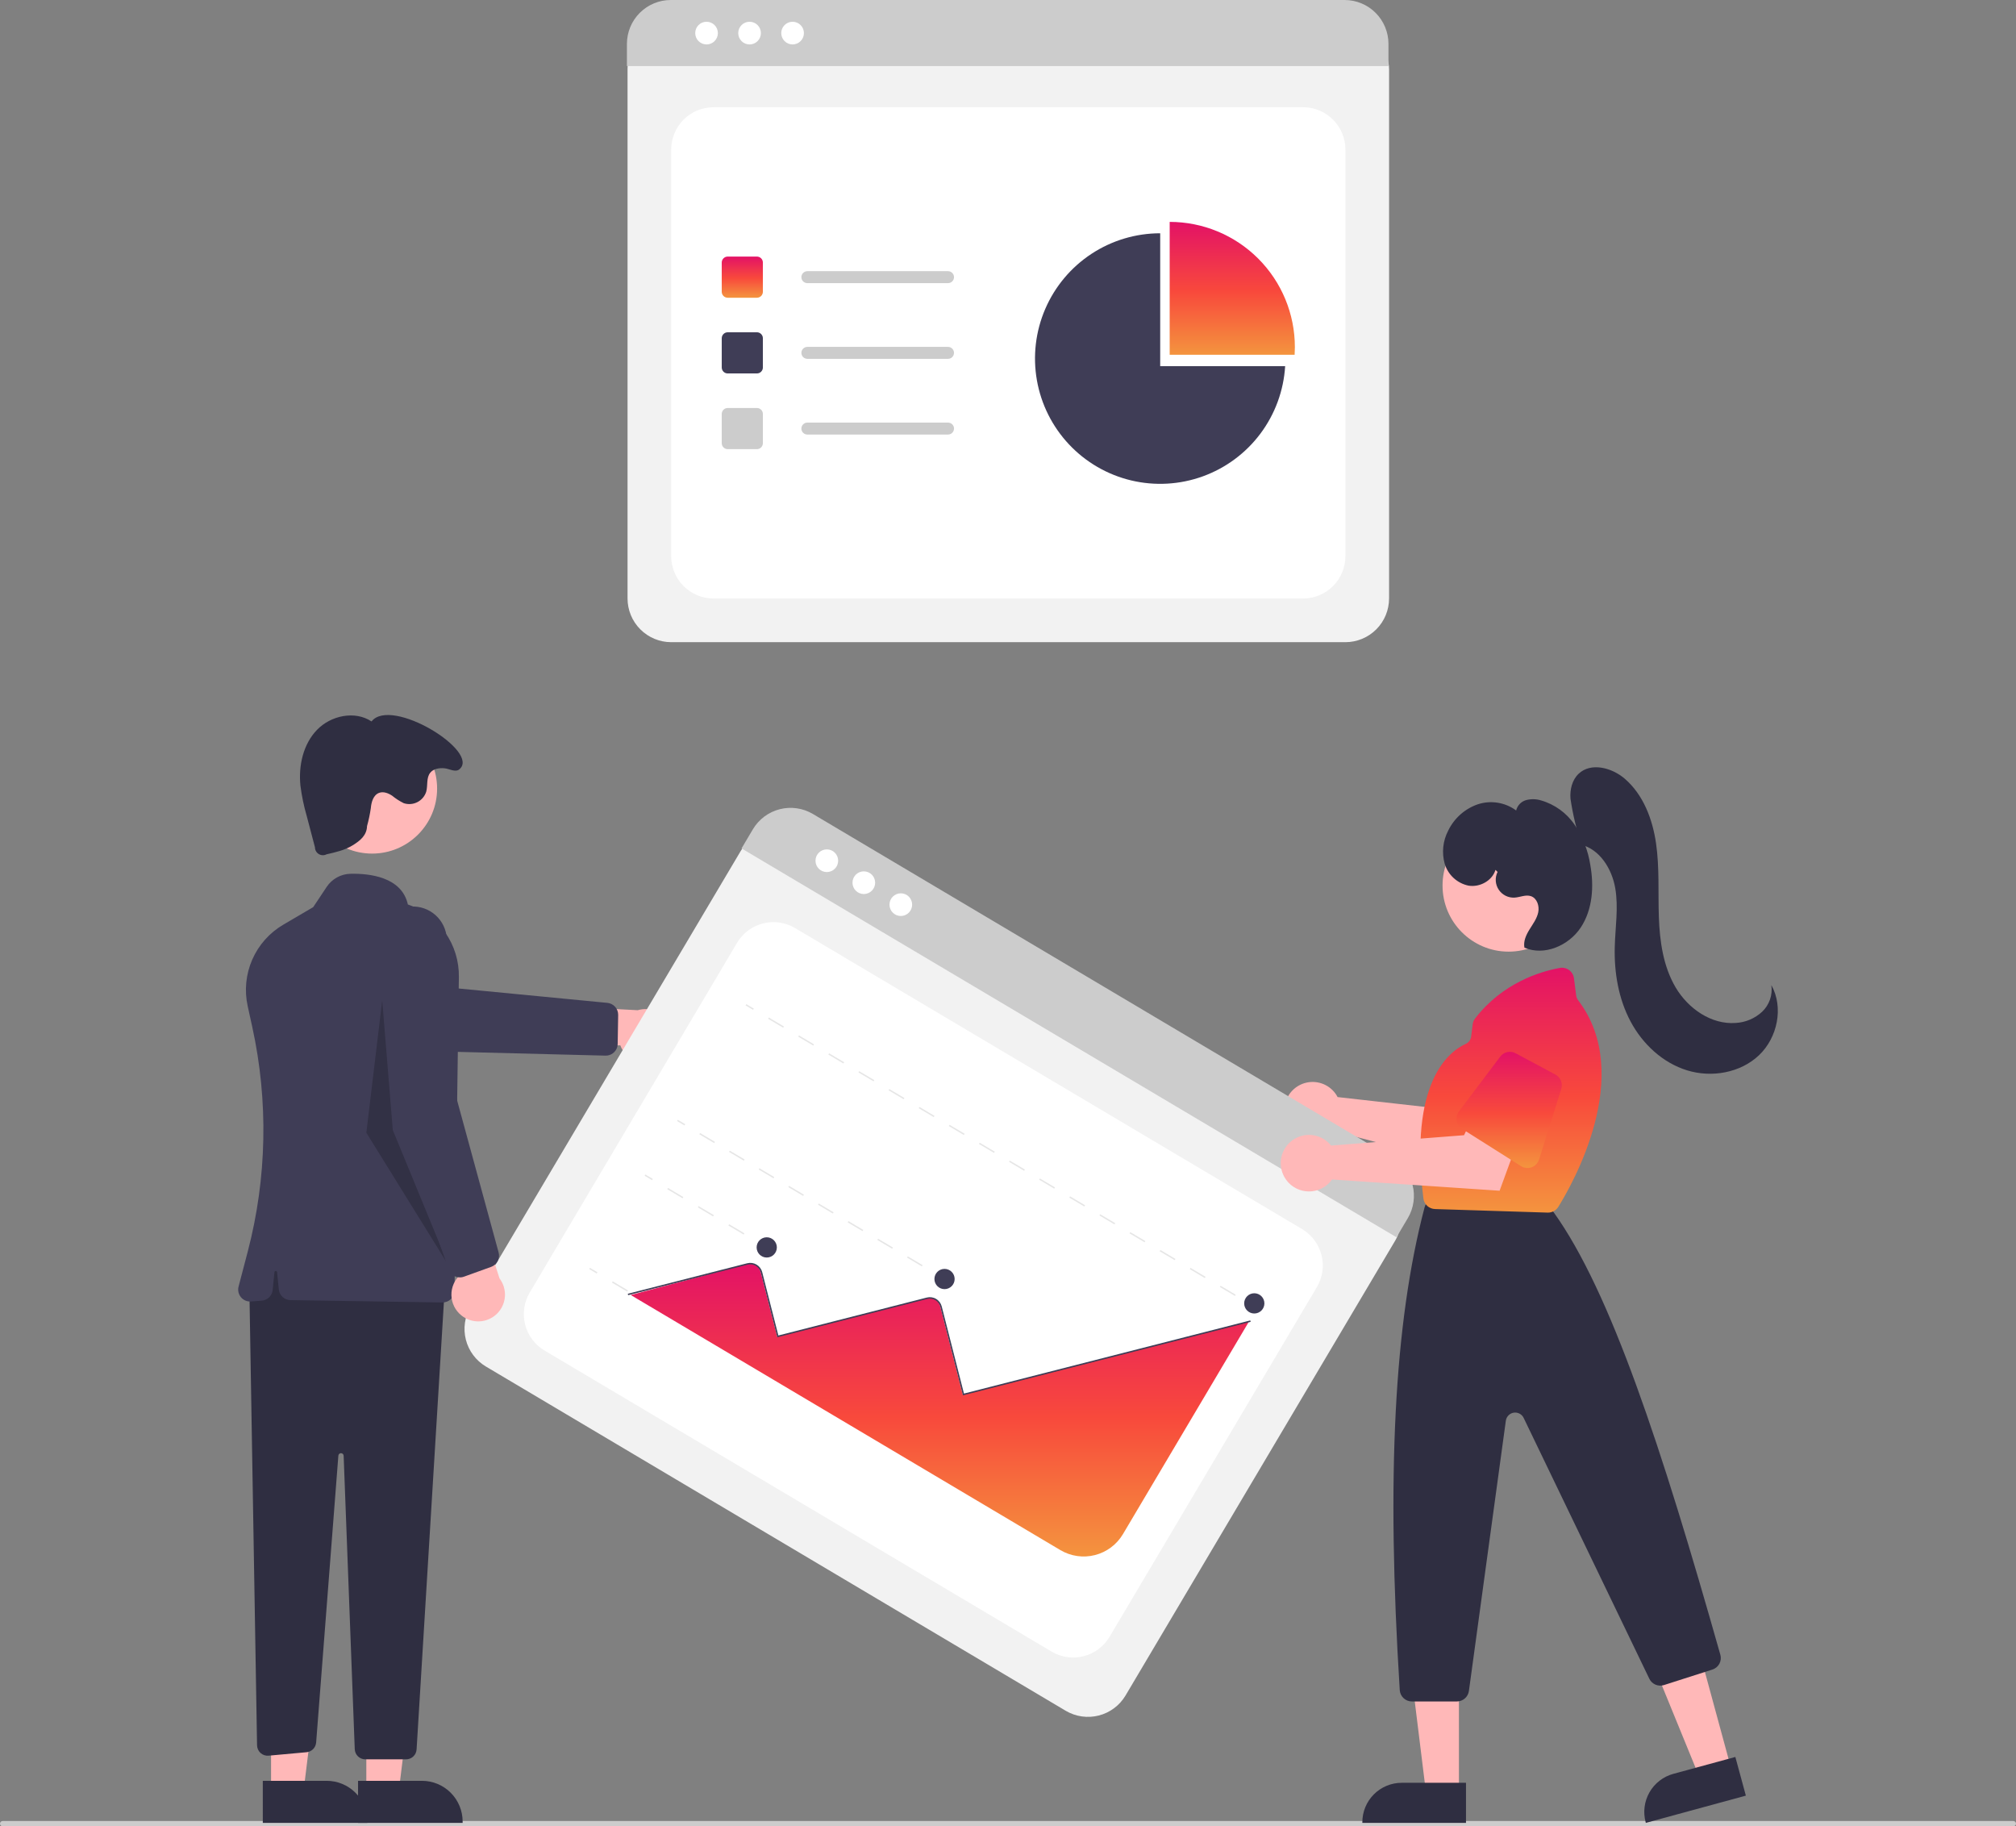 <svg width="573" height="519" viewBox="0 0 573 519" fill="none" xmlns="http://www.w3.org/2000/svg">
<rect x="0" y="0" width="573" height="519" fill="#808080" stroke="none"/>
<g clip-path="url(#clip0)">
<path d="M382.402 182.494H190.772C187.482 182.491 184.328 181.182 182.002 178.854C179.676 176.527 178.368 173.371 178.364 170.08V19.483C178.367 17.072 179.325 14.76 181.03 13.055C182.734 11.349 185.044 10.39 187.454 10.387H385.563C388.014 10.39 390.365 11.366 392.098 13.101C393.832 14.835 394.807 17.187 394.81 19.64V170.08C394.806 173.371 393.498 176.527 391.172 178.854C388.845 181.182 385.692 182.491 382.402 182.494Z" fill="#F2F2F2"/>
<path d="M202.803 170.08H370.371C373.561 170.08 376.622 168.811 378.878 166.554C381.134 164.296 382.402 161.234 382.402 158.041V42.511C382.402 39.318 381.134 36.256 378.878 33.998C376.622 31.741 373.561 30.472 370.371 30.472H202.803C199.612 30.472 196.552 31.741 194.295 33.998C192.039 36.256 190.771 39.318 190.771 42.511V158.041C190.771 161.234 192.039 164.296 194.295 166.554C196.552 168.811 199.612 170.08 202.803 170.08Z" fill="white"/>
<path d="M394.637 18.773H178.19V12.452C178.195 9.15 179.509 5.984 181.843 3.65C184.178 1.315 187.343 0.003 190.643 0H382.185C385.485 0.003 388.65 1.315 390.984 3.65C393.319 5.984 394.633 9.15 394.637 12.452V18.773Z" fill="#CCCCCC"/>
<path d="M200.821 12.628C202.6 12.628 204.042 11.185 204.042 9.405C204.042 7.625 202.6 6.182 200.821 6.182C199.042 6.182 197.6 7.625 197.6 9.405C197.6 11.185 199.042 12.628 200.821 12.628Z" fill="white"/>
<path d="M213.047 12.628C214.826 12.628 216.268 11.185 216.268 9.405C216.268 7.625 214.826 6.182 213.047 6.182C211.268 6.182 209.826 7.625 209.826 9.405C209.826 11.185 211.268 12.628 213.047 12.628Z" fill="white"/>
<path d="M225.273 12.628C227.052 12.628 228.494 11.185 228.494 9.405C228.494 7.625 227.052 6.182 225.273 6.182C223.494 6.182 222.052 7.625 222.052 9.405C222.052 11.185 223.494 12.628 225.273 12.628Z" fill="white"/>
<path d="M215.134 84.613H206.835C206.385 84.612 205.954 84.433 205.635 84.115C205.317 83.796 205.138 83.364 205.138 82.914V74.611C205.138 74.16 205.317 73.728 205.635 73.41C205.954 73.092 206.385 72.913 206.835 72.912H215.134C215.584 72.913 216.015 73.092 216.334 73.41C216.652 73.728 216.831 74.16 216.831 74.611V82.914C216.831 83.364 216.652 83.796 216.334 84.115C216.015 84.433 215.584 84.612 215.134 84.613Z" fill="url(#paint0_linear)"/>
<path d="M215.134 106.126H206.835C206.385 106.126 205.954 105.947 205.635 105.628C205.317 105.31 205.138 104.878 205.138 104.428V96.124C205.138 95.674 205.317 95.242 205.635 94.924C205.954 94.606 206.385 94.426 206.835 94.426H215.134C215.584 94.426 216.015 94.606 216.334 94.924C216.652 95.242 216.831 95.674 216.831 96.124V104.428C216.831 104.878 216.652 105.31 216.334 105.628C216.015 105.947 215.584 106.126 215.134 106.126Z" fill="#3F3D56"/>
<path d="M215.134 127.64H206.835C206.385 127.64 205.954 127.461 205.635 127.142C205.317 126.824 205.138 126.392 205.138 125.942V117.638C205.138 117.188 205.317 116.756 205.635 116.438C205.954 116.119 206.385 115.94 206.835 115.94H215.134C215.584 115.94 216.015 116.119 216.334 116.438C216.652 116.756 216.831 117.188 216.831 117.638V125.942C216.831 126.392 216.652 126.824 216.334 127.142C216.015 127.461 215.584 127.64 215.134 127.64Z" fill="#CCCCCC"/>
<path d="M269.453 80.461H229.468C229.019 80.46 228.588 80.281 228.27 79.962C227.953 79.644 227.774 79.212 227.774 78.762C227.774 78.312 227.953 77.881 228.27 77.563C228.588 77.244 229.019 77.065 229.468 77.064H269.453C269.676 77.063 269.897 77.107 270.104 77.192C270.31 77.277 270.498 77.402 270.656 77.56C270.814 77.718 270.939 77.905 271.025 78.112C271.11 78.318 271.154 78.539 271.154 78.762C271.154 78.986 271.11 79.207 271.025 79.413C270.939 79.619 270.814 79.807 270.656 79.965C270.498 80.122 270.31 80.247 270.104 80.332C269.897 80.418 269.676 80.461 269.453 80.461Z" fill="#CCCCCC"/>
<path d="M269.453 101.975H229.468C229.019 101.974 228.588 101.794 228.27 101.476C227.953 101.157 227.774 100.726 227.774 100.276C227.774 99.826 227.953 99.395 228.27 99.076C228.588 98.758 229.019 98.579 229.468 98.578H269.453C269.903 98.578 270.335 98.757 270.653 99.075C270.972 99.394 271.151 99.826 271.151 100.276C271.151 100.727 270.972 101.159 270.653 101.477C270.335 101.796 269.903 101.975 269.453 101.975Z" fill="#CCCCCC"/>
<path d="M269.453 123.488H229.468C229.019 123.487 228.588 123.308 228.27 122.99C227.953 122.671 227.774 122.24 227.774 121.79C227.774 121.34 227.953 120.909 228.27 120.59C228.588 120.272 229.019 120.092 229.468 120.091H269.453C269.676 120.091 269.897 120.135 270.104 120.22C270.31 120.305 270.498 120.43 270.656 120.588C270.814 120.745 270.939 120.933 271.025 121.139C271.11 121.345 271.154 121.567 271.154 121.79C271.154 122.013 271.11 122.234 271.025 122.441C270.939 122.647 270.814 122.834 270.656 122.992C270.498 123.15 270.31 123.275 270.104 123.36C269.897 123.445 269.676 123.489 269.453 123.488Z" fill="#CCCCCC"/>
<path d="M367.969 100.815C368.011 100.101 368.036 99.382 368.036 98.658C368.036 89.216 364.287 80.16 357.614 73.483C350.941 66.807 341.891 63.056 332.454 63.056V100.815H367.969Z" fill="url(#paint1_linear)"/>
<path d="M329.759 104.052V66.292C322.813 66.292 316.019 68.326 310.215 72.142C304.411 75.959 299.85 81.392 297.095 87.772C294.34 94.151 293.511 101.198 294.711 108.043C295.91 114.888 299.086 121.233 303.846 126.294C308.606 131.354 314.742 134.911 321.498 136.524C328.254 138.137 335.333 137.737 341.865 135.372C348.396 133.007 354.092 128.782 358.252 123.216C362.412 117.651 364.852 110.989 365.273 104.052H329.759Z" fill="#3F3D56"/>
<path d="M572.248 519H0.752C0.553 519 0.361 518.921 0.22 518.78C0.079 518.638 0 518.447 0 518.248C0 518.048 0.079 517.857 0.22 517.716C0.361 517.574 0.553 517.495 0.752 517.495H572.248C572.447 517.495 572.639 517.574 572.78 517.716C572.921 517.857 573 518.048 573 518.248C573 518.447 572.921 518.638 572.78 518.78C572.639 518.921 572.447 519 572.248 519Z" fill="#CCCCCC"/>
<path d="M379.511 310.688C379.762 311.029 379.986 311.389 380.18 311.765L417.864 316.004L423.344 308.595L435.6 315.41L424.812 333.407L378.644 321.284C377.469 322.414 375.979 323.159 374.37 323.421C372.761 323.683 371.111 323.448 369.639 322.749C368.167 322.049 366.943 320.918 366.129 319.505C365.315 318.092 364.95 316.465 365.083 314.84C365.216 313.215 365.841 311.668 366.873 310.407C367.906 309.145 369.298 308.228 370.864 307.777C372.43 307.327 374.096 307.364 375.641 307.884C377.185 308.404 378.535 309.382 379.511 310.688Z" fill="#FFB8B8"/>
<path d="M187.23 300.953C186.277 301.514 185.213 301.858 184.112 301.963C183.012 302.067 181.902 301.929 180.861 301.558C179.819 301.186 178.872 300.591 178.085 299.814C177.299 299.037 176.692 298.096 176.308 297.059L149.442 297.62L156.885 285.798L181.256 287.078C183.04 286.548 184.957 286.691 186.643 287.48C188.328 288.27 189.666 289.65 190.403 291.36C191.139 293.071 191.223 294.992 190.638 296.76C190.053 298.528 188.841 300.02 187.23 300.953V300.953Z" fill="#FFB8B8"/>
<path d="M175.423 297.569C175.209 298.282 174.768 298.904 174.166 299.341C173.564 299.778 172.836 300.005 172.093 299.987L122.924 298.737L78.402 285.548C77.177 285.185 76.037 284.582 75.046 283.774C74.056 282.966 73.237 281.969 72.635 280.841C72.033 279.714 71.662 278.477 71.542 277.205C71.422 275.932 71.556 274.648 71.936 273.428C72.317 272.207 72.936 271.075 73.757 270.096C74.579 269.117 75.587 268.311 76.723 267.726C77.859 267.14 79.1 266.786 80.373 266.685C81.647 266.583 82.928 266.736 84.142 267.135L124.365 280.33L172.642 284.992C173.488 285.078 174.271 285.477 174.837 286.111C175.403 286.746 175.711 287.569 175.701 288.42L175.561 296.659C175.556 296.967 175.51 297.273 175.423 297.569Z" fill="#3F3D56"/>
<path d="M104.119 509.079L113.337 509.078L117.723 473.498L104.117 473.499L104.119 509.079Z" fill="#FFB8B8"/>
<path d="M101.767 506.067L119.922 506.066H119.923C121.442 506.066 122.947 506.365 124.35 506.947C125.754 507.529 127.03 508.382 128.104 509.457C129.178 510.532 130.031 511.808 130.612 513.212C131.194 514.617 131.493 516.122 131.493 517.643V518.019L101.767 518.02L101.767 506.067Z" fill="#2F2E41"/>
<path d="M77.047 509.079L86.266 509.078L90.652 473.498L77.046 473.499L77.047 509.079Z" fill="#FFB8B8"/>
<path d="M74.695 506.067L92.851 506.066H92.851C94.371 506.066 95.875 506.365 97.279 506.947C98.683 507.529 99.958 508.382 101.033 509.457C102.107 510.532 102.959 511.808 103.541 513.212C104.122 514.617 104.422 516.122 104.422 517.643V518.019L74.696 518.02L74.695 506.067Z" fill="#2F2E41"/>
<path d="M70.86 365.288L73.062 495.976C73.069 496.39 73.161 496.798 73.333 497.174C73.504 497.551 73.752 497.888 74.06 498.165C74.367 498.441 74.729 498.651 75.121 498.782C75.514 498.912 75.93 498.96 76.341 498.923L87.129 497.941C87.837 497.877 88.499 497.564 88.998 497.058C89.497 496.552 89.801 495.885 89.856 495.177L96.172 413.657C96.186 413.466 96.274 413.287 96.416 413.158C96.558 413.029 96.744 412.959 96.936 412.963C97.128 412.967 97.311 413.044 97.448 413.178C97.585 413.313 97.665 413.495 97.673 413.687L100.829 497.073C100.859 497.851 101.188 498.587 101.749 499.127C102.309 499.667 103.057 499.968 103.835 499.968H115.405C116.171 499.968 116.908 499.676 117.466 499.151C118.024 498.626 118.36 497.907 118.407 497.142L126.506 364.535L78.38 352.497L70.86 365.288Z" fill="#2F2E41"/>
<path d="M105.768 242.573C115.968 242.573 124.237 234.299 124.237 224.093C124.237 213.887 115.968 205.613 105.768 205.613C95.568 205.613 87.299 213.887 87.299 224.093C87.299 234.299 95.568 242.573 105.768 242.573Z" fill="#FFB8B8"/>
<path d="M125.798 370.133C125.78 370.133 125.762 370.132 125.744 370.132L82.558 369.467C81.727 369.454 80.931 369.137 80.32 368.575C79.708 368.013 79.325 367.245 79.243 366.419L78.754 361.526C78.744 361.433 78.701 361.347 78.632 361.284C78.563 361.222 78.473 361.187 78.379 361.187C78.286 361.187 78.196 361.222 78.127 361.284C78.058 361.347 78.015 361.433 78.005 361.526L77.5 366.58C77.422 367.371 77.067 368.109 76.499 368.665C75.931 369.22 75.185 369.558 74.393 369.618L71.341 369.853C70.803 369.894 70.263 369.807 69.766 369.597C69.269 369.387 68.829 369.061 68.483 368.647C68.138 368.233 67.896 367.742 67.778 367.215C67.661 366.688 67.671 366.141 67.808 365.618L70.436 355.593C75.874 334.758 76.311 312.931 71.713 291.894L70.407 285.951C69.422 281.511 69.873 276.873 71.693 272.705C73.514 268.538 76.61 265.057 80.536 262.764L89.018 257.789L92.867 252.013C93.612 250.898 94.614 249.979 95.789 249.335C96.964 248.69 98.278 248.338 99.618 248.309C104.986 248.192 114.195 249.176 115.926 257.03C120.214 258.496 123.927 261.284 126.532 264.994C129.137 268.704 130.5 273.144 130.425 277.677L129.179 366.794C129.167 367.683 128.805 368.532 128.172 369.157C127.539 369.782 126.686 370.132 125.798 370.133Z" fill="#3F3D56"/>
<path d="M104.323 234.745C104.247 237.358 102.435 238.869 100.209 240.237C97.984 241.606 95.383 242.199 92.834 242.771C92.492 242.953 92.108 243.044 91.721 243.034C91.334 243.025 90.955 242.915 90.622 242.717C90.289 242.518 90.013 242.237 89.82 241.901C89.627 241.565 89.525 241.184 89.522 240.796L87.184 231.901C86.357 229.059 85.755 226.156 85.385 223.22C84.822 217.57 86.16 211.492 90.101 207.407C94.042 203.322 100.877 201.871 105.6 205.019C111.205 197.856 136.825 213.681 130.505 218.662C129.381 219.548 127.662 218.427 126.235 218.318C124.808 218.209 123.209 218.46 122.302 219.569C121.118 221.016 121.634 223.173 121.146 224.979C120.944 225.615 120.618 226.204 120.187 226.713C119.757 227.222 119.23 227.64 118.637 227.944C118.044 228.249 117.396 228.432 116.732 228.485C116.068 228.537 115.4 228.458 114.766 228.251C113.586 227.669 112.476 226.955 111.458 226.123C110.363 225.393 108.98 224.854 107.748 225.314C106.123 225.921 105.546 227.91 105.4 229.639C105.152 231.362 104.792 233.068 104.323 234.745Z" fill="#2F2E41"/>
<path opacity="0.2" d="M108.636 284.273L111.644 321.141L127.435 359.514L104.124 321.893L108.636 284.273Z" fill="black"/>
<path d="M302.907 486.165L138.098 388.332C135.271 386.649 133.226 383.913 132.412 380.724C131.599 377.535 132.083 374.153 133.758 371.32L210.552 241.801C211.784 239.729 213.788 238.23 216.123 237.633C218.458 237.037 220.934 237.391 223.008 238.619L393.389 339.76C395.496 341.014 397.02 343.053 397.626 345.43C398.233 347.806 397.872 350.327 396.623 352.438L319.909 481.822C318.227 484.651 315.493 486.697 312.306 487.511C309.118 488.325 305.738 487.841 302.907 486.165Z" fill="#F2F2F2"/>
<path d="M154.776 383.797L298.891 469.345C301.635 470.974 304.914 471.445 308.006 470.656C311.097 469.866 313.749 467.88 315.377 465.134L374.29 365.773C375.918 363.028 376.389 359.747 375.6 356.653C374.811 353.56 372.826 350.907 370.081 349.277L225.967 263.729C223.223 262.1 219.944 261.629 216.852 262.419C213.761 263.208 211.109 265.195 209.481 267.941L150.568 367.301C148.94 370.047 148.468 373.327 149.258 376.421C150.047 379.515 152.032 382.168 154.776 383.797Z" fill="white"/>
<path d="M396.917 351.604L210.765 241.101L213.988 235.666C215.676 232.828 218.42 230.776 221.618 229.96C224.816 229.144 228.207 229.631 231.047 231.314L395.78 329.101C398.617 330.788 400.67 333.533 401.487 336.732C402.304 339.932 401.82 343.325 400.14 346.168L396.917 351.604Z" fill="#CCCCCC"/>
<path d="M235.005 247.821C236.784 247.821 238.226 246.379 238.226 244.599C238.226 242.819 236.784 241.376 235.005 241.376C233.226 241.376 231.784 242.819 231.784 244.599C231.784 246.379 233.226 247.821 235.005 247.821Z" fill="white"/>
<path d="M245.52 254.063C247.299 254.063 248.741 252.62 248.741 250.841C248.741 249.061 247.299 247.618 245.52 247.618C243.741 247.618 242.299 249.061 242.299 250.841C242.299 252.62 243.741 254.063 245.52 254.063Z" fill="white"/>
<path d="M256.034 260.305C257.813 260.305 259.255 258.862 259.255 257.082C259.255 255.302 257.813 253.859 256.034 253.859C254.256 253.859 252.813 255.302 252.813 257.082C252.813 258.862 254.256 260.305 256.034 260.305Z" fill="white"/>
<path d="M355.499 370.467L355.289 370.82L357.408 372.078L357.617 371.725L355.499 370.467Z" fill="#E6E6E6"/>
<path d="M351.009 368.279L346.728 365.739L346.938 365.385L351.218 367.926L351.009 368.279ZM342.448 363.198L338.168 360.657L338.377 360.303L342.657 362.844L342.448 363.198ZM333.887 358.116L329.607 355.575L329.816 355.222L334.097 357.763L333.887 358.116ZM325.327 353.034L321.046 350.493L321.256 350.14L325.536 352.681L325.327 353.034ZM316.766 347.952L312.485 345.412L312.695 345.058L316.975 347.599L316.766 347.952ZM308.205 342.871L303.925 340.33L304.134 339.976L308.415 342.517L308.205 342.871ZM299.644 337.789L295.364 335.248L295.574 334.895L299.854 337.436L299.644 337.789ZM291.084 332.707L286.803 330.166L287.013 329.813L291.293 332.354L291.084 332.707ZM282.523 327.625L278.243 325.085L278.452 324.731L282.732 327.272L282.523 327.625ZM273.962 322.544L269.682 320.003L269.891 319.649L274.172 322.19L273.962 322.544ZM265.401 317.462L261.121 314.921L261.331 314.568L265.611 317.109L265.401 317.462ZM256.841 312.38L252.56 309.839L252.77 309.486L257.05 312.027L256.841 312.38ZM248.28 307.298L244 304.758L244.209 304.404L248.489 306.945L248.28 307.298ZM239.719 302.217L235.439 299.676L235.648 299.322L239.929 301.863L239.719 302.217ZM231.159 297.135L226.878 294.594L227.088 294.241L231.368 296.782L231.159 297.135ZM222.598 292.053L218.317 289.512L218.527 289.159L222.807 291.7L222.598 292.053Z" fill="#E6E6E6"/>
<path d="M212.127 285.36L211.918 285.714L214.037 286.971L214.246 286.618L212.127 285.36Z" fill="#E6E6E6"/>
<path d="M266.448 362.031L266.238 362.385L268.357 363.642L268.567 363.289L266.448 362.031Z" fill="#E6E6E6"/>
<path d="M262.021 359.882L257.805 357.378L258.014 357.025L262.231 359.528L262.021 359.882ZM253.588 354.875L249.371 352.372L249.581 352.019L253.797 354.522L253.588 354.875ZM245.154 349.869L240.937 347.366L241.147 347.013L245.364 349.516L245.154 349.869ZM236.721 344.863L232.504 342.36L232.713 342.006L236.93 344.509L236.721 344.863ZM228.287 339.857L224.07 337.353L224.28 337L228.497 339.503L228.287 339.857ZM219.853 334.85L215.637 332.347L215.846 331.994L220.063 334.497L219.853 334.85ZM211.42 329.844L207.203 327.341L207.413 326.987L211.629 329.491L211.42 329.844ZM202.986 324.838L198.77 322.335L198.979 321.981L203.196 324.484L202.986 324.838Z" fill="#E6E6E6"/>
<path d="M192.644 318.22L192.435 318.574L194.553 319.831L194.763 319.478L192.644 318.22Z" fill="#E6E6E6"/>
<path d="M215.914 353.052L215.704 353.406L217.823 354.663L218.032 354.31L215.914 353.052Z" fill="#E6E6E6"/>
<path d="M211.366 350.83L207.028 348.255L207.237 347.902L211.576 350.477L211.366 350.83ZM202.689 345.68L198.351 343.104L198.56 342.751L202.899 345.326L202.689 345.68ZM194.012 340.529L189.674 337.954L189.883 337.6L194.222 340.176L194.012 340.529Z" fill="#E6E6E6"/>
<path d="M183.426 333.767L183.217 334.121L185.336 335.378L185.545 335.025L183.426 333.767Z" fill="#E6E6E6"/>
<path d="M200.183 379.583L199.974 379.937L202.092 381.195L202.302 380.841L200.183 379.583Z" fill="#E6E6E6"/>
<path d="M195.635 377.361L191.296 374.786L191.506 374.433L195.844 377.008L195.635 377.361ZM186.958 372.211L182.619 369.635L182.829 369.282L187.167 371.857L186.958 372.211ZM178.281 367.06L173.942 364.485L174.152 364.131L178.49 366.707L178.281 367.06Z" fill="#E6E6E6"/>
<path d="M167.695 360.298L167.485 360.651L169.604 361.909L169.814 361.556L167.695 360.298Z" fill="#E6E6E6"/>
<path d="M179.271 368.014L301.398 440.51C304.357 442.262 307.889 442.768 311.221 441.917C314.552 441.066 317.41 438.927 319.168 435.971L354.851 375.788L354.606 375.652L273.645 396.329L267.232 371.204C267.115 370.739 266.892 370.308 266.58 369.944C266.269 369.581 265.877 369.294 265.436 369.107C264.762 368.835 264.018 368.793 263.317 368.988L220.89 379.822L216.201 361.452C216.1 361.056 215.921 360.683 215.676 360.355C215.431 360.028 215.124 359.752 214.773 359.543C214.421 359.334 214.031 359.197 213.627 359.139C213.222 359.08 212.81 359.103 212.413 359.204C212.127 359.28 184.519 366.599 179.271 368.014Z" fill="url(#paint2_linear)"/>
<path d="M178.54 368.057L178.438 367.659L212.389 358.987C213.286 358.759 214.237 358.897 215.033 359.369C215.828 359.841 216.404 360.61 216.634 361.507L221.229 379.516L263.42 368.739C264.317 368.511 265.268 368.648 266.064 369.121C266.859 369.593 267.435 370.362 267.665 371.259L273.983 396.023L355.366 375.236L355.468 375.634L273.687 396.523L267.267 371.36C267.167 370.968 266.991 370.6 266.749 370.276C266.506 369.952 266.203 369.679 265.855 369.473C265.507 369.266 265.122 369.13 264.722 369.073C264.322 369.015 263.914 369.037 263.522 369.137L220.933 380.016L216.236 361.609C216.034 360.818 215.525 360.139 214.823 359.722C214.121 359.305 213.282 359.184 212.491 359.385L178.54 368.057Z" fill="#3F3D56"/>
<path d="M217.928 357.363C219.515 357.363 220.802 356.075 220.802 354.487C220.802 352.898 219.515 351.611 217.928 351.611C216.341 351.611 215.054 352.898 215.054 354.487C215.054 356.075 216.341 357.363 217.928 357.363Z" fill="#3F3D56"/>
<path d="M268.462 366.342C270.049 366.342 271.336 365.054 271.336 363.466C271.336 361.878 270.049 360.59 268.462 360.59C266.875 360.59 265.588 361.878 265.588 363.466C265.588 365.054 266.875 366.342 268.462 366.342Z" fill="#3F3D56"/>
<path d="M356.502 373.268C358.089 373.268 359.376 371.98 359.376 370.392C359.376 368.803 358.089 367.516 356.502 367.516C354.915 367.516 353.628 368.803 353.628 370.392C353.628 371.98 354.915 373.268 356.502 373.268Z" fill="#3F3D56"/>
<path d="M131.128 373.804C130.266 373.111 129.566 372.238 129.078 371.245C128.59 370.253 128.325 369.166 128.302 368.06C128.28 366.954 128.499 365.856 128.946 364.845C129.393 363.833 130.057 362.932 130.889 362.204L120.829 337.273L134.517 340.038L141.972 363.29C143.1 364.771 143.647 366.614 143.508 368.471C143.369 370.328 142.554 372.07 141.217 373.366C139.88 374.662 138.115 375.422 136.256 375.503C134.396 375.583 132.572 374.979 131.128 373.804Z" fill="#FFB8B8"/>
<path d="M130.961 363.001C130.22 363.055 129.481 362.863 128.859 362.455C128.238 362.047 127.767 361.446 127.52 360.745L111.234 314.308L107.754 267.979C107.658 266.705 107.816 265.423 108.219 264.21C108.623 262.997 109.263 261.876 110.103 260.913C110.944 259.95 111.967 259.163 113.113 258.599C114.26 258.035 115.507 257.705 116.783 257.628C118.058 257.55 119.336 257.728 120.542 258.149C121.749 258.57 122.859 259.227 123.81 260.082C124.76 260.936 125.531 261.972 126.078 263.127C126.625 264.282 126.937 265.535 126.995 266.812L128.944 309.122L141.725 355.936C141.945 356.758 141.85 357.632 141.458 358.386C141.067 359.141 140.407 359.722 139.608 360.014L131.86 362.808C131.571 362.913 131.268 362.978 130.961 363.001Z" fill="#3F3D56"/>
<path d="M432.923 321.855C432.619 321.722 432.337 321.545 432.083 321.331L416.938 308.565C416.574 308.259 416.278 307.88 416.067 307.452C415.857 307.025 415.738 306.559 415.717 306.083C415.696 305.607 415.774 305.132 415.947 304.688C416.119 304.244 416.381 303.84 416.717 303.503L430.46 289.695C431.037 289.11 431.805 288.752 432.624 288.687C433.443 288.622 434.258 288.853 434.92 289.339L445.313 296.891C445.962 297.363 446.426 298.046 446.624 298.823C446.823 299.6 446.745 300.423 446.402 301.148L437.411 320.17C437.028 320.979 436.346 321.608 435.508 321.922C434.67 322.237 433.743 322.213 432.923 321.855L432.923 321.855Z" fill="#6C63FF"/>
<path d="M491.995 502.404L482.949 504.867L469.151 471.128L482.502 467.494L491.995 502.404Z" fill="#FFB8B8"/>
<path d="M475.604 504.089L493.231 499.29L496.219 510.281L467.79 518.02L467.741 517.838C466.961 514.971 467.352 511.912 468.826 509.334C470.301 506.756 472.739 504.869 475.604 504.089Z" fill="#2F2E41"/>
<path d="M414.666 509.31L405.292 509.31L400.832 473.13L414.668 473.131L414.666 509.31Z" fill="#FFB8B8"/>
<path d="M398.407 506.63H416.675V518.019H387.213V517.831C387.213 514.86 388.392 512.011 390.492 509.91C392.591 507.81 395.438 506.63 398.407 506.63Z" fill="#2F2E41"/>
<path d="M428.788 270.436C439.16 270.436 447.569 262.023 447.569 251.644C447.569 241.266 439.16 232.853 428.788 232.853C418.416 232.853 410.008 241.266 410.008 251.644C410.008 262.023 418.416 270.436 428.788 270.436Z" fill="#FFB8B8"/>
<path d="M414.093 483.514H401.282C400.407 483.513 399.564 483.178 398.926 482.578C398.288 481.978 397.901 481.158 397.845 480.284C394.028 419.565 396.261 376.011 404.872 343.216C404.909 343.072 404.956 342.931 405.011 342.794L405.697 341.077C405.951 340.437 406.391 339.888 406.961 339.502C407.531 339.116 408.204 338.911 408.892 338.913H435.236C435.732 338.912 436.223 339.02 436.674 339.227C437.125 339.435 437.525 339.738 437.848 340.115L441.426 344.292C441.496 344.374 441.562 344.457 441.624 344.544C457.759 367.057 472.219 411.072 488.965 470.231C489.212 471.091 489.114 472.014 488.692 472.802C488.269 473.59 487.556 474.182 486.703 474.452L472.936 478.86C472.145 479.109 471.292 479.066 470.531 478.739C469.769 478.411 469.151 477.821 468.788 477.076L433.061 402.934C432.812 402.415 432.402 401.992 431.892 401.725C431.383 401.458 430.801 401.362 430.233 401.452C429.665 401.542 429.141 401.812 428.739 402.223C428.337 402.634 428.077 403.164 427.999 403.734L417.502 480.538C417.387 481.361 416.979 482.116 416.353 482.662C415.726 483.209 414.924 483.512 414.093 483.514Z" fill="#2F2E41"/>
<path d="M439.982 344.598C439.946 344.598 439.91 344.597 439.874 344.596L407.875 343.586C407.052 343.563 406.265 343.244 405.658 342.689C405.05 342.134 404.662 341.378 404.565 340.56C400.509 307.706 411.633 298.905 416.605 296.646C417.02 296.459 417.38 296.167 417.65 295.799C417.919 295.432 418.089 295 418.143 294.548L418.574 291.104C418.647 290.496 418.882 289.918 419.253 289.432C427.048 279.329 437.691 276.094 443.342 275.065C443.8 274.982 444.27 274.994 444.724 275.099C445.178 275.204 445.605 275.4 445.981 275.676C446.356 275.951 446.672 276.3 446.908 276.701C447.145 277.103 447.298 277.548 447.357 278.01L448.001 282.955C448.067 283.426 448.255 283.873 448.547 284.249C464.802 305.512 446.693 336.908 442.898 342.985C442.587 343.478 442.157 343.885 441.647 344.167C441.138 344.449 440.565 344.598 439.982 344.598Z" fill="url(#paint3_linear)"/>
<path d="M449.452 239.957C448.057 235.726 447.027 231.384 446.374 226.977C446.169 224.411 446.826 221.65 448.693 219.88C452.188 216.567 458.126 218.145 461.78 221.28C467.062 225.812 469.697 232.776 470.692 239.666C471.688 246.556 471.25 253.562 471.489 260.52C471.729 267.477 472.724 274.631 476.269 280.622C479.814 286.612 486.392 291.21 493.331 290.7C496.132 290.549 498.792 289.421 500.848 287.513C501.858 286.552 502.622 285.363 503.078 284.045C503.533 282.727 503.666 281.32 503.466 279.94C507.013 286.294 505.215 294.906 499.925 299.902C494.635 304.897 486.497 306.309 479.543 304.176C472.588 302.044 466.865 296.696 463.446 290.272C460.027 283.848 458.774 276.427 458.955 269.151C459.095 263.564 460.044 257.931 459.1 252.422C458.157 246.913 454.711 241.32 449.278 240.023L449.452 239.957Z" fill="#2F2E41"/>
<path d="M425.053 247.2C424.126 250.296 420.583 252.205 417.396 251.682C415.809 251.351 414.341 250.598 413.148 249.5C411.955 248.403 411.081 247.003 410.619 245.448C409.743 242.299 410.102 238.934 411.621 236.041C412.458 234.306 413.629 232.754 415.067 231.473C416.504 230.191 418.18 229.207 419.999 228.574C421.827 227.968 423.775 227.81 425.677 228.114C427.579 228.418 429.381 229.175 430.93 230.322C431.094 229.626 431.442 228.987 431.936 228.471C432.429 227.954 433.052 227.578 433.739 227.382C435.123 227.009 436.583 227.031 437.955 227.444C441.908 228.572 445.334 231.065 447.623 234.482C449.883 237.888 451.378 241.744 452.005 245.784C453.083 251.842 452.685 258.462 449.285 263.589C445.884 268.717 438.927 271.744 433.283 269.3C432.931 267.5 433.765 265.687 434.73 264.127C435.694 262.567 436.837 261.048 437.208 259.251C437.578 257.455 436.868 255.257 435.131 254.67C433.65 254.168 432.07 254.981 430.509 255.079C429.623 255.134 428.737 254.956 427.941 254.561C427.146 254.166 426.468 253.569 425.976 252.829C425.483 252.089 425.194 251.233 425.137 250.346C425.08 249.459 425.257 248.573 425.651 247.776L425.053 247.2Z" fill="#2F2E41"/>
<path d="M377.455 324.613C377.766 324.901 378.053 325.212 378.315 325.545L416.122 322.601L420.108 314.291L433.428 318.671L426.224 338.381L378.6 335.183C377.659 336.514 376.335 337.527 374.805 338.088C373.275 338.648 371.61 338.729 370.032 338.32C368.455 337.91 367.039 337.03 365.974 335.796C364.909 334.562 364.244 333.033 364.068 331.412C363.893 329.791 364.214 328.155 364.991 326.721C365.767 325.287 366.961 324.124 368.414 323.386C369.868 322.648 371.511 322.37 373.126 322.589C374.741 322.808 376.251 323.514 377.455 324.613V324.613Z" fill="#FFB8B8"/>
<path d="M433.224 331.799C432.905 331.708 432.601 331.572 432.321 331.394L415.578 320.813C415.176 320.559 414.83 320.224 414.564 319.829C414.298 319.434 414.116 318.988 414.03 318.52C413.945 318.051 413.958 317.57 414.068 317.107C414.178 316.643 414.383 316.208 414.669 315.828L426.404 300.274C426.896 299.616 427.608 299.157 428.41 298.981C429.213 298.805 430.051 298.923 430.774 299.314L442.099 305.378C442.805 305.757 443.358 306.371 443.661 307.114C443.963 307.856 443.998 308.682 443.757 309.447L437.44 329.518C437.171 330.371 436.581 331.087 435.794 331.513C435.007 331.939 434.085 332.041 433.224 331.799Z" fill="url(#paint4_linear)"/>
</g>
<defs>
<linearGradient id="paint0_linear" x1="210.985" y1="72.912" x2="210.985" y2="84.613" gradientUnits="userSpaceOnUse">
<stop stop-color="#E31266"/>
<stop offset="0.524" stop-color="#F8493C"/>
<stop offset="1" stop-color="#F4943E"/>
</linearGradient>
<linearGradient id="paint1_linear" x1="350.245" y1="63.056" x2="350.245" y2="100.815" gradientUnits="userSpaceOnUse">
<stop stop-color="#E31266"/>
<stop offset="0.524" stop-color="#F8493C"/>
<stop offset="1" stop-color="#F4943E"/>
</linearGradient>
<linearGradient id="paint2_linear" x1="267.061" y1="359.107" x2="267.061" y2="442.321" gradientUnits="userSpaceOnUse">
<stop stop-color="#E31266"/>
<stop offset="0.524" stop-color="#F8493C"/>
<stop offset="1" stop-color="#F4943E"/>
</linearGradient>
<linearGradient id="paint3_linear" x1="429.453" y1="275.01" x2="429.453" y2="344.598" gradientUnits="userSpaceOnUse">
<stop stop-color="#E31266"/>
<stop offset="0.524" stop-color="#F8493C"/>
<stop offset="1" stop-color="#F4943E"/>
</linearGradient>
<linearGradient id="paint4_linear" x1="428.945" y1="298.901" x2="428.945" y2="331.928" gradientUnits="userSpaceOnUse">
<stop stop-color="#E31266"/>
<stop offset="0.524" stop-color="#F8493C"/>
<stop offset="1" stop-color="#F4943E"/>
</linearGradient>
<clipPath id="clip0">
<rect width="573" height="519" fill="white"/>
</clipPath>
</defs>
</svg>
